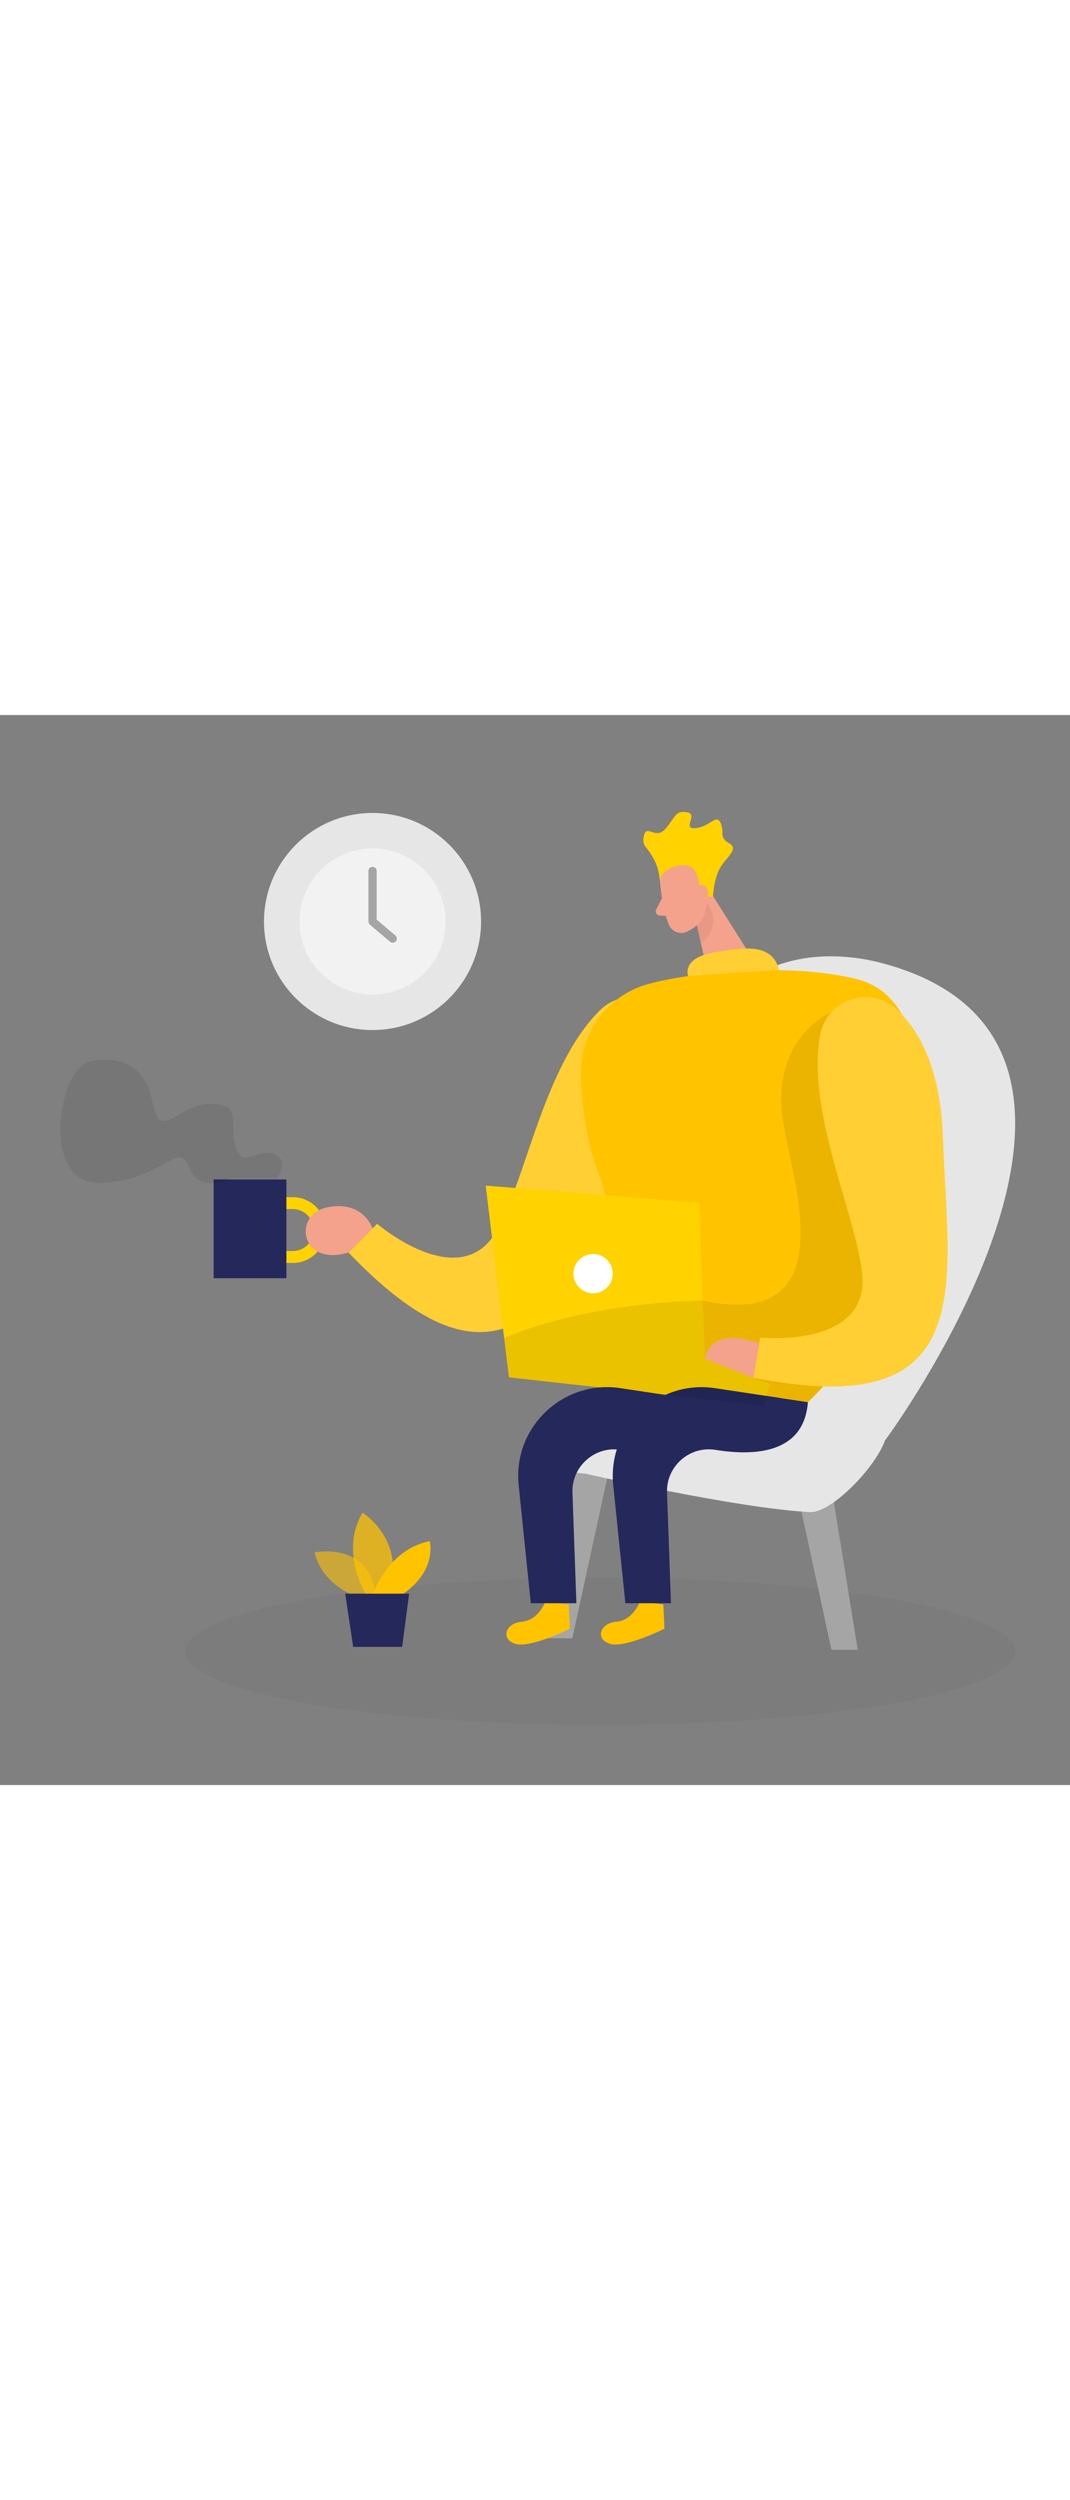 <svg id="_0037_digital_nomad" xmlns="http://www.w3.org/2000/svg" viewBox="0 0 500 500" data-imageid="digital-nomad-21" imageName="Digital Nomad" class="illustrations_image" style="width: 214px;"><rect x="0" y="0" width="500" height="500" fill="#808080" stroke="none"/><defs><style>.cls-1_digital-nomad-21,.cls-2_digital-nomad-21{fill:#fff;}.cls-3_digital-nomad-21{fill:#f4a28c;}.cls-4_digital-nomad-21{fill:#a5a5a5;}.cls-5_digital-nomad-21{opacity:.03;}.cls-5_digital-nomad-21,.cls-6_digital-nomad-21{fill:#000001;}.cls-7_digital-nomad-21{fill:#e6e6e6;}.cls-8_digital-nomad-21{fill:#ce8172;opacity:.31;}.cls-9_digital-nomad-21{opacity:.58;}.cls-9_digital-nomad-21,.cls-10_digital-nomad-21,.cls-11_digital-nomad-21{fill:#68e1fd;}.cls-2_digital-nomad-21{opacity:.2;}.cls-12_digital-nomad-21{fill:#24285b;}.cls-6_digital-nomad-21{opacity:.08;}.cls-10_digital-nomad-21{opacity:.73;}.cls-13_digital-nomad-21{fill:#f2f2f2;}.cls-14_digital-nomad-21{fill:#ffd200;}</style></defs><ellipse id="sd_digital-nomad-21" class="cls-5_digital-nomad-21" cx="280.46" cy="437.51" rx="193.91" ry="34.4"/><g id="plant_digital-nomad-21"><path class="cls-9_digital-nomad-21 targetColor" d="m168.88,412.79s-17.94-4.82-21.91-21.49c0,0,27.75-5.73,28.66,22.93l-6.75-1.45Z" style="fill: rgb(255, 195, 0);"/><path class="cls-10_digital-nomad-21 targetColor" d="m171.07,411s-12.61-19.75-1.66-38.3c0,0,21.17,13.32,11.89,38.3h-10.23Z" style="fill: rgb(255, 195, 0);"/><path class="cls-11_digital-nomad-21 targetColor" d="m174.3,411s6.53-20.93,26.51-24.98c0,0,3.81,13.56-12.85,24.98h-13.67Z" style="fill: rgb(255, 195, 0);"/><polygon class="cls-12_digital-nomad-21" points="161.3 410.58 165.04 435.43 187.92 435.43 191.19 410.58 161.3 410.58"/></g><g id="person_digital-nomad-21"><path class="cls-11_digital-nomad-21 targetColor" d="m280.19,138.13c11.92-11.89,32.36-6.35,36.15,10.05,3.21,13.87,1.45,34.17-16.3,61.59-38.25,59.06-62.44,119.64-137.21,41.38l13.41-13.41s39.08,33.64,56.14,2.84c13.75-24.83,21.89-76.6,47.81-102.45Z" style="fill: rgb(255, 195, 0);"/><path class="cls-2_digital-nomad-21" d="m280.19,138.13c11.92-11.89,32.36-6.35,36.15,10.05,3.21,13.87,1.45,34.17-16.3,61.59-38.25,59.06-62.44,119.64-137.21,41.38l13.41-13.41s39.08,33.64,56.14,2.84c13.75-24.83,21.89-76.6,47.81-102.45Z"/><path class="cls-3_digital-nomad-21" d="m308.43,77.77s.83,12.43,4.15,20.26c1.35,3.18,5.08,4.68,8.23,3.29,3.92-1.73,8.72-5.21,9.09-11.92l2.02-11.32s1.02-7.14-6.69-11.06c-7.71-3.92-17.68,3.19-16.8,10.74Z"/><polygon class="cls-3_digital-nomad-21" points="330.23 79.9 355.89 120.63 332.22 127.15 325.64 98.24 330.23 79.9"/><path class="cls-3_digital-nomad-21" d="m309.35,85.57l-2.7,5.27c-.67,1.3.25,2.85,1.71,2.9l4.84.16-3.86-8.33Z"/><path class="cls-8_digital-nomad-21" d="m325.64,98.24s4.25-3.04,4.61-10.53c0,0,8.33,9.62-2.62,19.24l-1.98-8.7Z"/><path class="cls-7_digital-nomad-21" d="m413.56,338.99s136.81-184.82,0-222.68c-49.9-13.81-125.83,5.65-95.92,183.56l95.92,39.12Z"/><polygon class="cls-4_digital-nomad-21" points="370.64 354.45 388.54 436.81 400.81 436.81 386.6 348.9 370.64 354.45"/><polygon class="cls-4_digital-nomad-21" points="285.37 349.04 267.47 431.4 255.19 431.4 269.41 343.49 285.37 349.04"/><path class="cls-7_digital-nomad-21" d="m413.56,338.99c-4.72,13-25.19,33.96-35.06,33.47-33.97-1.7-105.42-18.06-105.42-18.06-9.88,0-17.89-8.01-17.89-17.89l5.02-5.37c0-9.88,14.87-10.03,24.76-10.03h110.7c9.88,0,17.89,8.01,17.89,17.89h0Z"/><path class="cls-11_digital-nomad-21 targetColor" d="m271.52,168.15c-.53-19.73,12.36-37.22,31.39-42.45,21.64-5.95,67.49-10.05,97.91-2.15,55.68,14.46,23.08,155.07-23.29,197.56l-104.27-15.93s20.12-55.64,6.55-90.88c-5.91-15.35-7.91-32.11-8.29-46.14Z" style="fill: rgb(255, 195, 0);"/><path class="cls-14_digital-nomad-21" d="m308.43,77.77l-.41-2.85c-.7-4.91-3.08-9.32-6.23-13.16-.93-1.13-1.48-2.73-1-4.97,1.38-6.42,5.42,1.97,10.26-3.73,4.83-5.7,4.48-8.54,10.03-7.6,5.55.94-2.9,8.21,4.19,7.36s9.84-7.53,11.77-1.56c.48,1.5.61,2.7.52,3.65-.19,2.02.97,3.86,2.78,4.77s2.95,2.33,1.46,4.65c-3.32,5.15-7.44,6.06-8.71,20.81l-5.98-1.16s.25-11.2-4.84-13.3c-5.09-2.1-14.35,2.26-13.85,7.09Z"/><path class="cls-6_digital-nomad-21" d="m388.44,138.94s-26.91,10.9-22.97,47.99c2.7,25.41,35.15,108.06-46.18,84.4l-1.64,31.05,40.57,15.8,19.31,2.91,6.79-7.02,34.94-49.71-10.66-63.99-20.15-61.44Z"/><polygon class="cls-14_digital-nomad-21" points="226.96 219.91 326.95 227.89 329.37 300.84 359.6 312.58 357.09 322.75 237.81 309.49 226.96 219.91"/><circle class="cls-1_digital-nomad-21" cx="277.15" cy="261.05" r="9.19"/><path class="cls-11_digital-nomad-21 targetColor" d="m299.01,414.31s-3.14,8.72-11.01,9.38c-7.88.67-9.94,8.37-2.86,10.37,7.08,2.01,25.35-7.1,25.35-7.1l-.51-11.37-10.97-1.29Z" style="fill: rgb(255, 195, 0);"/><path class="cls-12_digital-nomad-21" d="m377.52,321.1l-43.42-6.55c-26.86-4.05-50.32,18.33-47.54,45.34l5.67,55.16h21.3l-1.84-51.64c-.44-12.31,10.47-21.99,22.63-20.03,18.48,2.98,41.38,1.69,43.2-22.29Z"/><path class="cls-11_digital-nomad-21 targetColor" d="m254.82,414.31s-3.14,8.72-11.01,9.38c-7.88.67-9.94,8.37-2.86,10.37,7.08,2.01,25.35-7.1,25.35-7.1l-.51-11.37-10.97-1.29Z" style="fill: rgb(255, 195, 0);"/><path class="cls-12_digital-nomad-21" d="m333.33,321.1l-43.42-6.55c-26.86-4.05-50.32,18.33-47.54,45.34l5.67,55.16h21.3l-1.84-51.64c-.44-12.31,10.47-21.99,22.63-20.03,18.48,2.98,41.38,1.69,43.2-22.29Z"/><path class="cls-11_digital-nomad-21 targetColor" d="m383.2,149.71c2.93-16.57,22.85-23.77,35.37-12.52,10.59,9.52,20.8,27.14,22.01,59.79,2.59,70.32,17.55,133.8-88.6,112.65l3.28-18.68s51.31,5.11,47.6-29.9c-2.99-28.22-26.05-75.29-19.67-111.33Z" style="fill: rgb(255, 195, 0);"/><path class="cls-2_digital-nomad-21" d="m383.2,149.71c2.93-16.57,22.85-23.77,35.37-12.52,10.59,9.52,20.8,27.14,22.01,59.79,2.59,70.32,17.55,133.8-88.6,112.65l3.28-18.68s51.31,5.11,47.6-29.9c-2.99-28.22-26.05-75.29-19.67-111.33Z"/><path class="cls-3_digital-nomad-21" d="m354.78,293.7s-21.82-9.24-25.41,7.14l22.61,8.79,2.8-15.93Z"/><path class="cls-3_digital-nomad-21" d="m324.85,84.34s-.64-4.75,2.98-4.94,4.58,6.68-.16,8.06l-2.82-3.13Z"/><path class="cls-11_digital-nomad-21 targetColor" d="m321.55,121.96s-3.16-8.29,11.73-10.94c14.89-2.65,27.55-4.43,30.8,8.15" style="fill: rgb(255, 195, 0);"/><path class="cls-2_digital-nomad-21" d="m321.55,121.96s-3.16-8.29,11.73-10.94c14.89-2.65,27.55-4.43,30.8,8.15"/><path class="cls-6_digital-nomad-21" d="m328.47,273.65s-51.33,0-92.89,17.45l2.23,18.39,119.29,13.26,2.5-10.17-30.22-11.75-.9-27.19Z"/><path class="cls-14_digital-nomad-21" d="m136.8,256.04h-10.28v-5.56h10.28c5.41,0,9.81-4.4,9.81-9.81s-4.4-9.81-9.81-9.81h-10.28v-5.56h10.28c8.48,0,15.38,6.9,15.38,15.38s-6.9,15.38-15.38,15.38Z"/><path class="cls-3_digital-nomad-21" d="m174.08,239.89s-4.28-13.15-20.97-9.87c-16.69,3.28-12.68,28.05,9.72,21.13l11.25-11.25Z"/><rect class="cls-12_digital-nomad-21" x="99.83" y="217.02" width="34" height="46.14"/><path class="cls-6_digital-nomad-21" d="m129.42,216.48s6.67-8.24-1.5-11.35-14.38,7.59-17.83-3.45,3.8-19.67-11.39-20.01c-15.18-.35-23.81,18.29-27.26,0-3.45-18.29-15.18-22.77-29.67-19.67-14.49,3.11-23.46,57.71,5.52,56.63,28.98-1.08,35.88-20.5,41.06-7.34,5.18,13.16,19.7,5.19,19.7,5.19h21.36Z"/></g><g id="clock_digital-nomad-21"><circle class="cls-7_digital-nomad-21" cx="174.08" cy="96.49" r="50.72"/><circle class="cls-13_digital-nomad-21" cx="174.08" cy="96.49" r="34.13"/><path class="cls-4_digital-nomad-21" d="m183.51,106.41c-.44,0-.88-.15-1.24-.46l-9.43-7.99c-.43-.36-.68-.9-.68-1.46v-23.62c0-1.06.86-1.92,1.92-1.92s1.92.86,1.92,1.92v22.73l8.76,7.42c.81.68.91,1.9.22,2.71-.38.45-.92.68-1.47.68Z"/></g></svg>